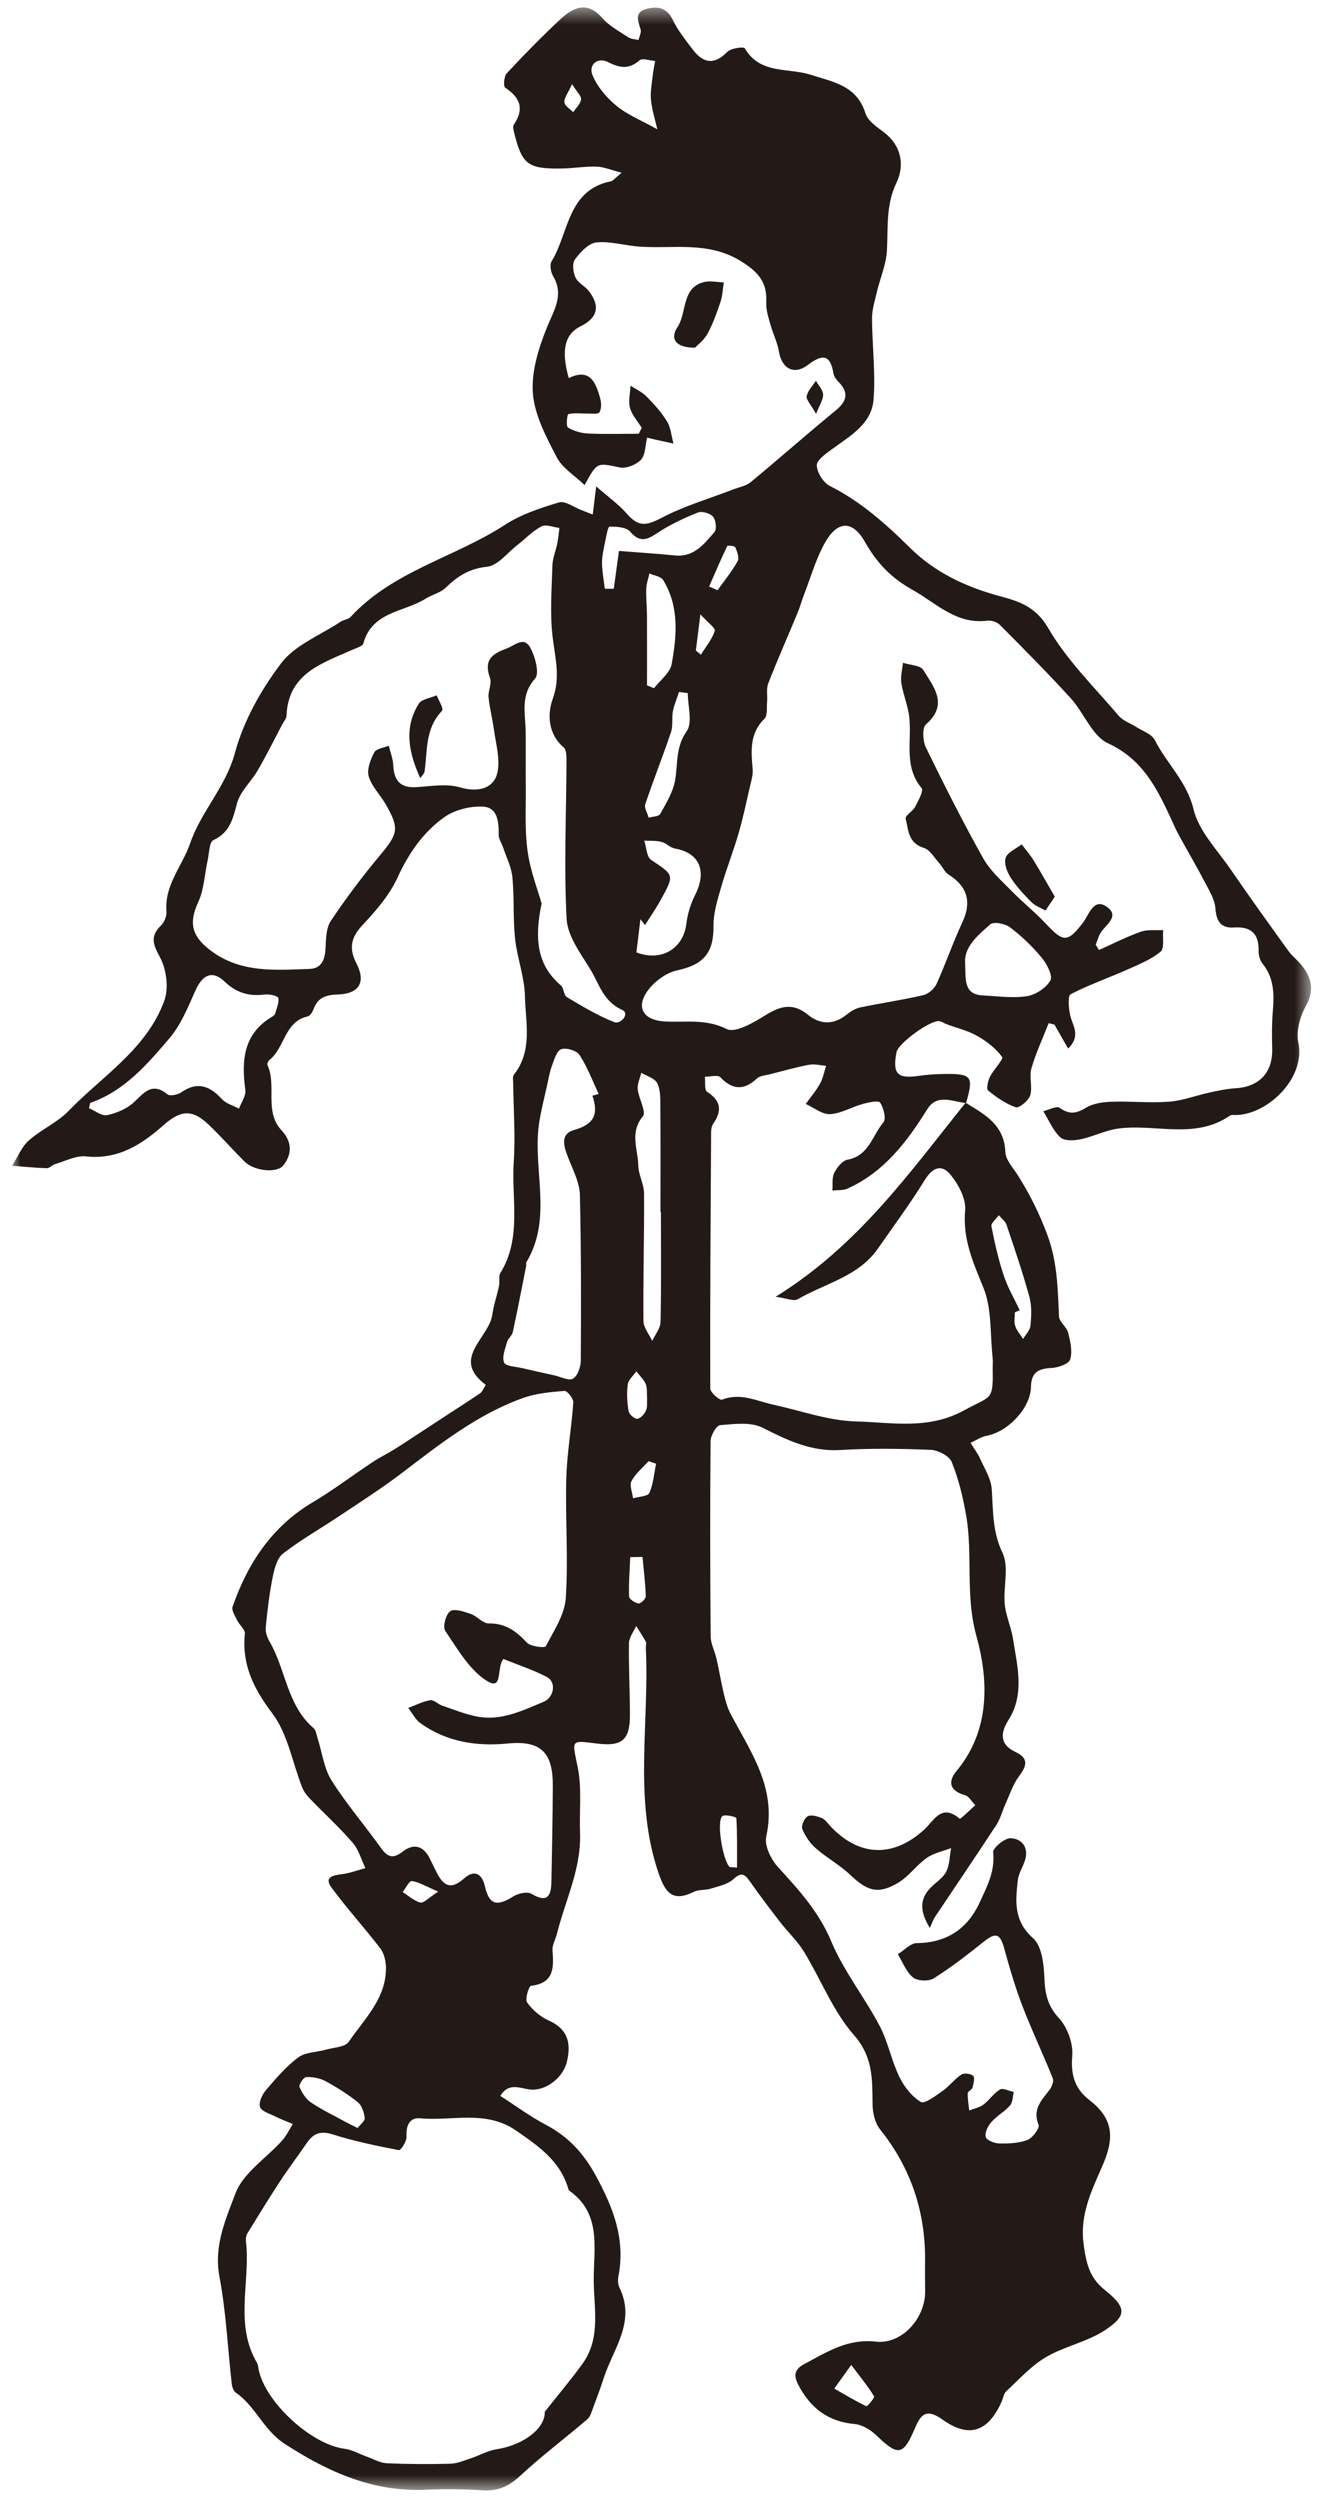 <?xml version="1.0" encoding="UTF-8"?>
<svg width="80px" height="151px" viewBox="0 0 80 151" version="1.1" xmlns="http://www.w3.org/2000/svg" xmlns:xlink="http://www.w3.org/1999/xlink">
    <!-- Generator: Sketch 60 (88103) - https://sketch.com -->
    <title>figure41</title>
    <desc>Created with Sketch.</desc>
    <defs>
        <polygon id="path-1" points="0 0.45 78.484 0.45 78.484 150.434 0 150.434"></polygon>
    </defs>
    <g id="页面-1" stroke="none" stroke-width="1" fill="none" fill-rule="evenodd">
        <g id="29-44" transform="translate(-1113, -261)">
            <g id="figure41" transform="translate(1113, 261)">
                <g id="编组" transform="translate(0.734, 0)">
                    <mask id="mask-2" fill="white">
                        <use xlink:href="#path-1"></use>
                    </mask>
                    <g id="Clip-2"></g>
                    <path d="M33.831,5.083 C33.581,5.634 33.345,5.917 33.367,6.179 C33.384,6.392 33.711,6.579 33.901,6.777 C34.07,6.522 34.338,6.281 34.376,6.008 C34.405,5.807 34.131,5.565 33.831,5.083 M41.312,39.293 C41.413,39.379 41.514,39.464 41.614,39.549 C41.91,39.073 42.285,38.623 42.456,38.105 C42.511,37.939 42.024,37.594 41.585,37.11 C41.463,38.089 41.387,38.691 41.312,39.293 M25.746,114.259 C24.988,113.935 24.583,113.683 24.15,113.621 C24,113.599 23.783,114.049 23.596,114.284 C23.95,114.508 24.281,114.821 24.666,114.92 C24.864,114.97 25.158,114.635 25.746,114.259 M42.113,35.43 C42.282,35.503 42.453,35.577 42.622,35.65 C43.035,35.071 43.491,34.516 43.837,33.898 C43.948,33.701 43.808,33.323 43.699,33.061 C43.663,32.975 43.231,32.932 43.209,32.98 C42.822,33.786 42.472,34.61 42.113,35.43 M38.908,88.411 C38.757,88.36 38.606,88.309 38.455,88.258 C38.101,88.654 37.664,89.006 37.424,89.462 C37.288,89.72 37.475,90.148 37.516,90.5 C37.858,90.4 38.404,90.392 38.5,90.181 C38.743,89.639 38.785,89.007 38.908,88.411 M38.088,94.044 C37.84,94.048 37.593,94.051 37.346,94.056 C37.314,94.849 37.248,95.643 37.277,96.433 C37.282,96.591 37.629,96.822 37.845,96.855 C37.974,96.876 38.29,96.575 38.285,96.427 C38.261,95.631 38.161,94.837 38.088,94.044 M43.354,112.776 L43.799,112.808 C43.799,111.81 43.816,110.811 43.759,109.817 C43.756,109.752 43.057,109.571 42.911,109.702 C42.544,110.031 42.942,112.378 43.354,112.776 M38.365,84.44 C38.34,84.132 38.383,83.834 38.281,83.599 C38.157,83.316 37.91,83.086 37.716,82.833 C37.534,83.094 37.236,83.34 37.198,83.622 C37.126,84.15 37.158,84.705 37.246,85.233 C37.277,85.424 37.595,85.708 37.768,85.698 C37.959,85.687 38.205,85.419 38.296,85.206 C38.398,84.972 38.35,84.674 38.365,84.44 M50.702,142.85 C50.224,143.514 49.95,143.896 49.675,144.278 C50.316,144.643 50.948,145.027 51.612,145.342 C51.669,145.369 52.13,144.829 52.081,144.749 C51.726,144.166 51.289,143.632 50.702,142.85 M20.872,128.539 C21.034,128.325 21.323,128.114 21.303,127.937 C21.265,127.604 21.136,127.184 20.894,126.989 C20.285,126.499 19.612,126.075 18.923,125.704 C18.584,125.521 18.149,125.446 17.763,125.463 C17.611,125.469 17.309,125.926 17.362,126.058 C17.509,126.412 17.751,126.79 18.062,126.999 C18.729,127.448 19.463,127.797 20.171,128.184 C20.371,128.293 20.578,128.39 20.872,128.539 M60.879,79.14 C60.781,79.183 60.684,79.226 60.587,79.269 C60.587,79.541 60.523,79.834 60.604,80.079 C60.697,80.367 60.917,80.615 61.081,80.88 C61.239,80.611 61.505,80.353 61.531,80.072 C61.584,79.497 61.615,78.881 61.465,78.335 C61.062,76.869 60.57,75.426 60.084,73.984 C60.01,73.764 59.778,73.597 59.618,73.406 C59.46,73.628 59.135,73.884 59.171,74.07 C59.365,75.077 59.596,76.083 59.918,77.056 C60.157,77.777 60.553,78.447 60.879,79.14 M40.824,41.865 C40.647,41.844 40.47,41.822 40.293,41.8 C40.167,42.188 40,42.569 39.924,42.967 C39.846,43.38 39.941,43.839 39.81,44.226 C39.318,45.685 38.745,47.115 38.256,48.574 C38.181,48.798 38.385,49.116 38.46,49.391 C38.7,49.321 39.072,49.323 39.157,49.167 C39.516,48.518 39.931,47.847 40.057,47.136 C40.235,46.134 40.07,45.139 40.758,44.169 C41.127,43.65 40.824,42.649 40.824,41.865 M38.983,7.809 C38.856,7.252 38.664,6.656 38.6,6.047 C38.55,5.57 38.649,5.076 38.701,4.592 C38.733,4.287 38.8,3.986 38.851,3.683 C38.528,3.661 38.077,3.493 37.904,3.645 C37.262,4.204 36.721,4.11 36.011,3.753 C35.36,3.426 34.817,3.916 35.065,4.53 C35.349,5.238 35.917,5.898 36.515,6.392 C37.174,6.935 38.008,7.265 38.983,7.809 M38.36,41.398 C38.501,41.456 38.642,41.513 38.783,41.571 C39.153,41.088 39.754,40.646 39.85,40.112 C40.162,38.395 40.315,36.632 39.335,35.038 C39.199,34.817 38.789,34.766 38.506,34.637 C38.439,34.948 38.325,35.257 38.314,35.571 C38.296,36.113 38.355,36.656 38.358,37.199 C38.366,38.599 38.36,39.998 38.36,41.398 M36.665,33.277 C37.793,33.367 38.929,33.442 40.062,33.552 C41.203,33.663 41.811,32.854 42.435,32.141 C42.584,31.969 42.524,31.413 42.352,31.211 C42.176,31.004 41.685,30.86 41.438,30.958 C40.601,31.292 39.765,31.677 39.016,32.175 C38.382,32.596 37.944,32.813 37.339,32.112 C37.104,31.839 36.519,31.804 36.095,31.81 C35.997,31.812 35.89,32.426 35.821,32.765 C35.738,33.18 35.638,33.602 35.642,34.019 C35.647,34.534 35.75,35.047 35.812,35.562 L36.353,35.562 C36.454,34.817 36.556,34.074 36.665,33.277 M37.72,57.527 C39.215,58.106 40.555,57.315 40.739,55.79 C40.81,55.2 40.999,54.594 41.266,54.062 C41.998,52.611 41.533,51.513 40.042,51.252 C39.759,51.202 39.52,50.924 39.235,50.852 C38.903,50.769 38.542,50.796 38.195,50.776 C38.327,51.175 38.335,51.758 38.609,51.941 C39.994,52.864 40.027,52.833 39.216,54.31 C38.921,54.849 38.569,55.357 38.243,55.878 C38.149,55.761 38.055,55.644 37.962,55.526 C37.881,56.192 37.801,56.858 37.72,57.527 M39.201,73.2 L39.174,73.2 C39.174,71.061 39.184,68.923 39.167,66.784 C39.163,66.323 39.173,65.806 38.974,65.421 C38.821,65.127 38.347,65 38.017,64.799 C37.937,65.13 37.766,65.47 37.798,65.791 C37.856,66.357 38.334,67.159 38.114,67.424 C37.292,68.412 37.815,69.417 37.834,70.401 C37.845,70.966 38.179,71.527 38.182,72.092 C38.197,74.658 38.121,77.225 38.145,79.791 C38.148,80.194 38.491,80.595 38.677,80.996 C38.851,80.615 39.17,80.236 39.178,79.849 C39.227,77.634 39.201,75.417 39.201,73.2 M57.586,58.238 C57.616,59.213 57.508,60.076 58.66,60.129 C59.546,60.17 60.451,60.306 61.312,60.172 C61.841,60.09 62.476,59.676 62.734,59.223 C62.891,58.946 62.525,58.228 62.216,57.855 C61.652,57.174 60.998,56.547 60.294,56.013 C60,55.789 59.304,55.655 59.1,55.835 C58.331,56.511 57.479,57.214 57.586,58.238 M4.711,66.622 C4.69,66.729 4.668,66.836 4.648,66.943 C5.012,67.094 5.415,67.427 5.733,67.359 C6.305,67.237 6.925,66.981 7.348,66.589 C7.976,66.005 8.445,65.338 9.386,66.102 C9.539,66.225 10.007,66.126 10.224,65.976 C11.199,65.303 11.941,65.591 12.674,66.389 C12.928,66.665 13.358,66.779 13.707,66.966 C13.843,66.591 14.137,66.194 14.09,65.844 C13.847,64.048 13.967,62.428 15.735,61.396 C15.799,61.359 15.871,61.293 15.89,61.227 C15.977,60.91 16.141,60.57 16.08,60.28 C16.054,60.154 15.542,60.038 15.269,60.072 C14.323,60.192 13.559,59.984 12.836,59.29 C12.105,58.59 11.506,58.872 11.084,59.81 C10.63,60.817 10.204,61.896 9.503,62.717 C8.159,64.292 6.786,65.899 4.711,66.622 M35.061,66.183 C35.187,66.149 35.314,66.115 35.441,66.08 C35.066,65.287 34.757,64.451 34.283,63.723 C34.109,63.457 33.481,63.268 33.177,63.375 C32.904,63.471 32.752,64.008 32.616,64.377 C32.472,64.769 32.404,65.191 32.313,65.603 C32.156,66.304 31.979,67.001 31.861,67.709 C31.389,70.531 32.709,73.52 31.074,76.237 C31.039,76.295 31.074,76.392 31.059,76.467 C30.794,77.803 30.537,79.14 30.248,80.471 C30.202,80.684 29.959,80.852 29.901,81.065 C29.789,81.476 29.584,81.976 29.727,82.304 C29.826,82.533 30.437,82.548 30.823,82.64 C31.467,82.793 32.114,82.933 32.761,83.076 C33.145,83.162 33.639,83.424 33.888,83.275 C34.167,83.109 34.357,82.57 34.359,82.191 C34.379,78.846 34.383,75.499 34.304,72.156 C34.289,71.477 33.942,70.792 33.682,70.136 C33.4,69.425 32.994,68.534 33.95,68.258 C35.156,67.91 35.447,67.324 35.061,66.183 M31.992,54.575 C31.53,56.776 31.75,58.319 33.153,59.52 C33.341,59.68 33.325,60.115 33.517,60.23 C34.447,60.784 35.386,61.35 36.387,61.743 C36.767,61.891 37.356,61.22 36.847,60.994 C35.7,60.482 35.463,59.403 34.924,58.532 C34.334,57.578 33.556,56.531 33.501,55.491 C33.335,52.346 33.484,49.184 33.495,46.028 C33.496,45.727 33.503,45.298 33.324,45.145 C32.363,44.324 32.339,43.111 32.658,42.236 C33.148,40.894 32.805,39.738 32.656,38.468 C32.489,37.048 32.602,35.591 32.645,34.151 C32.658,33.703 32.85,33.263 32.94,32.816 C33.001,32.511 33.027,32.199 33.068,31.89 C32.702,31.847 32.258,31.653 31.986,31.793 C31.45,32.071 31.016,32.541 30.53,32.918 C29.926,33.387 29.346,34.166 28.697,34.233 C27.621,34.344 26.91,34.806 26.194,35.502 C25.878,35.809 25.375,35.915 24.987,36.16 C23.682,36.982 21.753,36.925 21.221,38.864 C21.173,39.042 20.79,39.143 20.551,39.251 C18.72,40.072 16.677,40.673 16.577,43.239 C16.571,43.414 16.412,43.583 16.321,43.755 C15.835,44.674 15.375,45.608 14.855,46.507 C14.454,47.201 13.779,47.798 13.584,48.534 C13.334,49.478 13.153,50.283 12.159,50.747 C11.908,50.865 11.907,51.545 11.812,51.972 C11.627,52.811 11.598,53.717 11.249,54.477 C10.67,55.737 10.835,56.527 11.957,57.387 C13.789,58.793 15.892,58.595 17.973,58.526 C18.685,58.502 18.9,57.975 18.934,57.3 C18.962,56.732 18.964,56.064 19.255,55.627 C20.172,54.252 21.171,52.926 22.231,51.658 C23.316,50.36 23.414,50.04 22.569,48.577 C22.239,48.005 21.723,47.504 21.545,46.896 C21.421,46.473 21.652,45.881 21.88,45.446 C21.998,45.22 22.453,45.172 22.756,45.044 C22.851,45.433 23.008,45.82 23.027,46.213 C23.07,47.105 23.415,47.598 24.381,47.547 C25.273,47.5 26.228,47.314 27.047,47.557 C28.123,47.875 29.158,47.666 29.343,46.558 C29.476,45.765 29.223,44.902 29.111,44.074 C29.022,43.417 28.849,42.771 28.786,42.112 C28.75,41.734 28.993,41.293 28.876,40.965 C28.515,39.949 28.886,39.532 29.839,39.189 C30.383,38.993 30.905,38.41 31.302,39.114 C31.605,39.652 31.874,40.683 31.6,40.987 C30.689,41.998 31.014,43.078 31.028,44.169 C31.043,45.259 31.023,46.349 31.035,47.439 C31.05,48.761 30.962,50.101 31.143,51.4 C31.312,52.618 31.774,53.794 31.992,54.575 M29.68,100.207 C29.242,100.765 29.694,102.191 28.64,101.503 C27.602,100.826 26.901,99.587 26.17,98.514 C26.005,98.272 26.204,97.507 26.469,97.324 C26.728,97.144 27.305,97.348 27.707,97.486 C28.095,97.62 28.44,98.066 28.8,98.061 C29.804,98.048 30.453,98.521 31.095,99.214 C31.322,99.458 32.184,99.553 32.241,99.444 C32.73,98.509 33.385,97.531 33.452,96.529 C33.611,94.127 33.417,91.704 33.483,89.292 C33.524,87.764 33.803,86.243 33.906,84.714 C33.922,84.482 33.541,84.003 33.373,84.016 C32.53,84.082 31.657,84.162 30.867,84.444 C28.106,85.431 25.833,87.236 23.528,88.99 C22.339,89.894 21.077,90.702 19.834,91.532 C18.682,92.304 17.468,92.99 16.373,93.834 C16.01,94.115 15.846,94.752 15.744,95.257 C15.542,96.263 15.421,97.288 15.322,98.311 C15.295,98.588 15.414,98.917 15.56,99.168 C16.539,100.855 16.608,103.006 18.209,104.381 C18.365,104.514 18.394,104.803 18.465,105.026 C18.735,105.871 18.841,106.818 19.299,107.543 C20.194,108.966 21.305,110.251 22.284,111.623 C22.687,112.187 23.012,112.295 23.598,111.842 C24.305,111.295 24.901,111.525 25.272,112.336 C25.369,112.548 25.481,112.754 25.582,112.964 C25.976,113.781 26.396,114.281 27.32,113.454 C27.848,112.981 28.362,113.067 28.564,113.932 C28.828,115.07 29.284,115.175 30.285,114.547 C30.58,114.362 31.129,114.243 31.384,114.395 C32.34,114.966 32.568,114.523 32.584,113.665 C32.62,111.721 32.663,109.775 32.668,107.829 C32.673,105.855 31.938,105.119 29.953,105.313 C28.033,105.5 26.264,105.215 24.679,104.096 C24.367,103.876 24.179,103.478 23.934,103.163 C24.375,102.999 24.806,102.775 25.261,102.699 C25.477,102.663 25.73,102.938 25.982,103.025 C26.688,103.265 27.388,103.553 28.115,103.689 C29.554,103.959 30.834,103.326 32.11,102.796 C32.754,102.529 32.891,101.598 32.312,101.297 C31.476,100.86 30.567,100.566 29.68,100.207 M32.181,145.68 C33.099,144.519 33.826,143.668 34.475,142.76 C35.594,141.195 35.136,139.37 35.14,137.656 C35.145,135.779 35.609,133.7 33.673,132.331 C33.618,132.292 33.6,132.195 33.577,132.121 C33.066,130.485 31.764,129.602 30.444,128.69 C28.626,127.434 26.599,128.129 24.67,127.953 C24.004,127.892 23.79,128.396 23.83,129.07 C23.846,129.342 23.478,129.897 23.37,129.876 C22.028,129.616 20.679,129.341 19.377,128.927 C18.639,128.692 18.201,128.858 17.8,129.448 C17.284,130.209 16.723,130.94 16.22,131.708 C15.531,132.759 14.874,133.829 14.216,134.9 C14.14,135.024 14.107,135.205 14.124,135.352 C14.417,137.807 13.405,140.383 14.802,142.736 C14.859,142.832 14.864,142.961 14.885,143.075 C15.241,145.06 18.062,147.656 20.075,147.911 C20.546,147.971 20.99,148.233 21.448,148.397 C21.84,148.537 22.23,148.769 22.629,148.787 C23.907,148.845 25.189,148.85 26.469,148.817 C26.876,148.807 27.284,148.634 27.682,148.503 C28.216,148.326 28.725,148.031 29.271,147.942 C31.058,147.655 32.227,146.583 32.181,145.68 M57.611,66.609 C58.761,67.313 59.953,67.938 60.013,69.588 C60.03,70.062 60.476,70.531 60.76,70.981 C61.475,72.112 62.054,73.266 62.536,74.551 C63.162,76.224 63.177,77.832 63.253,79.51 C63.267,79.844 63.713,80.142 63.804,80.496 C63.938,81.021 64.076,81.624 63.931,82.11 C63.851,82.381 63.208,82.611 62.807,82.63 C62.016,82.667 61.578,82.88 61.56,83.773 C61.533,85.065 60.167,86.485 58.878,86.727 C58.541,86.791 58.231,87.006 57.909,87.152 C58.103,87.469 58.334,87.769 58.485,88.106 C58.758,88.709 59.15,89.322 59.191,89.952 C59.277,91.263 59.227,92.512 59.84,93.798 C60.247,94.654 59.879,95.856 59.975,96.892 C60.041,97.6 60.365,98.279 60.474,98.987 C60.729,100.639 61.201,102.312 60.197,103.901 C59.712,104.669 59.66,105.372 60.625,105.826 C61.448,106.214 61.303,106.67 60.835,107.296 C60.471,107.784 60.276,108.4 60.019,108.965 C59.828,109.385 59.718,109.853 59.469,110.233 C58.248,112.101 56.991,113.944 55.753,115.801 C55.648,115.959 55.589,116.15 55.449,116.455 C54.81,115.404 54.86,114.704 55.465,114.056 C55.782,113.715 56.232,113.456 56.435,113.063 C56.65,112.645 56.644,112.113 56.734,111.63 C56.238,111.822 55.684,111.929 55.262,112.225 C54.644,112.66 54.184,113.336 53.544,113.72 C52.337,114.441 51.683,114.236 50.655,113.261 C50.016,112.655 49.22,112.219 48.554,111.637 C48.206,111.333 47.917,110.906 47.743,110.477 C47.665,110.284 47.864,109.825 48.064,109.712 C48.268,109.597 48.647,109.706 48.913,109.812 C49.112,109.891 49.261,110.113 49.418,110.284 C51.148,112.142 53.197,112.236 55.087,110.536 C55.7,109.984 56.136,108.909 57.254,109.856 C57.303,109.898 57.869,109.327 58.195,109.041 C57.989,108.831 57.817,108.499 57.572,108.432 C56.638,108.176 56.525,107.616 57.065,106.968 C59.123,104.5 58.99,101.445 58.268,98.841 C57.573,96.332 58.063,93.916 57.638,91.505 C57.447,90.421 57.185,89.33 56.775,88.315 C56.626,87.947 55.96,87.596 55.516,87.578 C53.695,87.501 51.865,87.475 50.047,87.586 C48.284,87.693 46.847,86.999 45.339,86.237 C44.63,85.879 43.633,86.014 42.78,86.083 C42.555,86.101 42.205,86.705 42.202,87.043 C42.166,90.976 42.174,94.91 42.206,98.843 C42.21,99.287 42.453,99.724 42.554,100.172 C42.719,100.897 42.84,101.633 43.013,102.356 C43.109,102.756 43.221,103.166 43.412,103.526 C44.637,105.843 46.218,108.022 45.564,110.931 C45.442,111.475 45.849,112.309 46.271,112.772 C47.524,114.148 48.739,115.467 49.491,117.261 C50.24,119.05 51.491,120.621 52.406,122.35 C52.919,123.321 53.126,124.452 53.606,125.446 C53.893,126.038 54.36,126.635 54.906,126.965 C55.132,127.103 55.802,126.593 56.217,126.301 C56.626,126.015 56.938,125.587 57.353,125.312 C57.517,125.203 57.922,125.253 58.071,125.391 C58.182,125.493 58.09,125.861 58.027,126.094 C57.989,126.227 57.743,126.324 57.739,126.441 C57.729,126.785 57.794,127.132 57.83,127.477 C58.12,127.363 58.449,127.304 58.689,127.125 C59.049,126.855 59.308,126.433 59.689,126.213 C59.875,126.105 60.239,126.305 60.523,126.365 C60.454,126.64 60.464,126.985 60.298,127.174 C59.968,127.55 59.499,127.802 59.169,128.178 C58.962,128.414 58.758,128.82 58.826,129.079 C58.877,129.276 59.354,129.467 59.646,129.472 C60.217,129.483 60.828,129.459 61.348,129.259 C61.66,129.138 62.099,128.546 62.021,128.354 C61.644,127.426 62.171,126.886 62.658,126.269 C62.809,126.077 62.955,125.727 62.879,125.539 C62.298,124.083 61.618,122.666 61.056,121.203 C60.617,120.062 60.271,118.88 59.946,117.699 C59.697,116.792 59.437,116.702 58.715,117.279 C57.736,118.062 56.741,118.835 55.683,119.501 C55.38,119.692 54.705,119.664 54.434,119.444 C54.021,119.11 53.811,118.522 53.515,118.042 C53.898,117.806 54.279,117.374 54.665,117.369 C56.479,117.349 57.736,116.512 58.486,114.865 C58.924,113.904 59.394,113.02 59.274,111.889 C59.246,111.627 59.967,111.023 60.329,111.035 C61.005,111.057 61.436,111.577 61.203,112.356 C61.082,112.763 60.813,113.144 60.768,113.555 C60.626,114.825 60.498,116.019 61.686,117.071 C62.226,117.549 62.342,118.675 62.374,119.519 C62.411,120.463 62.577,121.172 63.259,121.913 C63.767,122.467 64.119,123.44 64.055,124.185 C63.955,125.333 64.212,126.168 65.084,126.843 C66.443,127.895 66.655,128.996 65.934,130.689 C65.31,132.154 64.506,133.663 64.734,135.49 C64.881,136.658 65.08,137.57 66.012,138.314 C67.337,139.373 67.39,139.867 65.996,140.774 C64.922,141.471 63.57,141.727 62.46,142.382 C61.566,142.909 60.839,143.725 60.066,144.443 C59.909,144.588 59.879,144.865 59.783,145.078 C58.965,146.893 57.826,147.293 56.221,146.155 C55.347,145.537 54.961,145.7 54.579,146.604 C53.84,148.356 53.548,148.382 52.192,147.079 C51.854,146.754 51.353,146.46 50.903,146.419 C49.282,146.27 48.219,145.443 47.489,144.027 C47.176,143.419 47.331,143.08 47.863,142.797 C49.218,142.077 50.47,141.249 52.187,141.442 C53.774,141.621 55.177,140.014 55.165,138.415 C55.162,137.831 55.152,137.246 55.161,136.661 C55.205,133.659 54.333,130.982 52.444,128.625 C52.138,128.243 51.995,127.632 51.989,127.125 C51.971,125.619 52.037,124.261 50.859,122.919 C49.593,121.476 48.868,119.562 47.845,117.892 C47.447,117.24 46.868,116.701 46.396,116.092 C45.771,115.282 45.154,114.465 44.566,113.628 C44.252,113.181 44.047,113.075 43.576,113.51 C43.233,113.827 42.68,113.932 42.205,114.082 C41.883,114.184 41.497,114.125 41.203,114.268 C39.99,114.863 39.502,114.451 39.059,113.15 C37.53,108.663 38.515,104.066 38.287,99.527 C38.281,99.411 38.343,99.269 38.296,99.181 C38.116,98.849 37.905,98.534 37.706,98.213 C37.553,98.56 37.274,98.905 37.269,99.255 C37.246,100.695 37.327,102.136 37.329,103.576 C37.332,105.108 36.854,105.504 35.329,105.315 C33.701,105.113 33.839,105.085 34.175,106.755 C34.432,108.028 34.265,109.387 34.314,110.705 C34.395,112.87 33.423,114.786 32.915,116.812 C32.831,117.147 32.627,117.486 32.651,117.81 C32.727,118.854 32.756,119.786 31.353,119.949 C31.223,119.964 30.976,120.76 31.116,120.954 C31.437,121.403 31.912,121.819 32.415,122.043 C33.453,122.505 33.838,123.264 33.512,124.566 C33.27,125.534 32.193,126.335 31.268,126.211 C30.652,126.129 29.992,125.782 29.496,126.599 C30.437,127.203 31.302,127.846 32.244,128.342 C33.595,129.052 34.517,130.044 35.266,131.415 C36.323,133.352 37.064,135.257 36.634,137.49 C36.591,137.71 36.599,137.985 36.695,138.181 C37.706,140.243 36.315,141.876 35.741,143.653 C35.546,144.256 35.326,144.852 35.102,145.445 C35.01,145.688 34.932,145.981 34.75,146.135 C33.407,147.281 31.991,148.346 30.699,149.546 C30.014,150.181 29.345,150.489 28.417,150.426 C27.295,150.35 26.163,150.336 25.04,150.388 C21.839,150.537 19.162,149.355 16.498,147.635 C15.167,146.777 14.716,145.349 13.519,144.526 C13.382,144.432 13.293,144.196 13.272,144.016 C13.026,141.846 12.927,139.649 12.524,137.51 C12.174,135.655 12.911,134.03 13.493,132.489 C13.963,131.246 15.356,130.362 16.314,129.295 C16.575,129.005 16.745,128.634 16.958,128.299 C16.595,128.144 16.225,128.004 15.872,127.828 C15.548,127.668 15.064,127.529 14.977,127.27 C14.887,126.998 15.101,126.525 15.325,126.263 C15.929,125.555 16.546,124.825 17.285,124.276 C17.72,123.952 18.401,123.964 18.966,123.805 C19.44,123.671 20.117,123.654 20.338,123.332 C21.28,121.951 22.598,120.722 22.587,118.866 C22.585,118.47 22.479,117.998 22.248,117.694 C21.295,116.447 20.231,115.283 19.3,114.021 C18.836,113.393 19.36,113.277 19.904,113.21 C20.392,113.151 20.865,112.969 21.345,112.841 C21.095,112.323 20.938,111.724 20.575,111.305 C19.762,110.367 18.839,109.525 17.976,108.629 C17.791,108.437 17.618,108.205 17.522,107.959 C16.933,106.458 16.653,104.729 15.721,103.495 C14.583,101.989 13.874,100.555 14.06,98.673 C14.084,98.429 13.737,98.162 13.602,97.885 C13.473,97.618 13.243,97.272 13.319,97.052 C14.235,94.419 15.697,92.208 18.161,90.743 C19.409,90.001 20.573,89.115 21.785,88.312 C22.236,88.013 22.729,87.779 23.185,87.488 C24.156,86.867 25.115,86.228 26.081,85.598 C26.815,85.119 27.556,84.648 28.282,84.155 C28.4,84.076 28.454,83.903 28.618,83.65 C26.476,82.056 28.817,80.845 29.016,79.394 C29.095,78.818 29.296,78.259 29.417,77.686 C29.473,77.424 29.377,77.092 29.504,76.887 C30.81,74.764 30.156,72.406 30.308,70.154 C30.413,68.604 30.292,67.039 30.275,65.481 C30.274,65.287 30.221,65.033 30.32,64.909 C31.466,63.458 31.019,61.762 30.984,60.169 C30.958,59.006 30.511,57.858 30.387,56.689 C30.258,55.467 30.345,54.222 30.227,52.997 C30.168,52.382 29.866,51.79 29.665,51.189 C29.581,50.934 29.397,50.685 29.399,50.433 C29.406,49.645 29.346,48.763 28.426,48.722 C27.651,48.687 26.722,48.924 26.096,49.372 C24.828,50.279 23.955,51.55 23.282,53.015 C22.797,54.074 21.98,55.016 21.17,55.878 C20.47,56.623 20.339,57.29 20.797,58.177 C21.389,59.324 20.985,60.032 19.659,60.072 C18.948,60.094 18.464,60.262 18.21,60.959 C18.148,61.129 18,61.362 17.853,61.395 C16.449,61.715 16.478,63.283 15.556,64.016 C15.477,64.08 15.392,64.256 15.424,64.326 C16.005,65.58 15.21,67.129 16.278,68.275 C16.9,68.942 16.939,69.689 16.389,70.391 C15.996,70.889 14.612,70.732 14.044,70.164 C13.301,69.422 12.609,68.628 11.846,67.908 C10.866,66.982 10.167,67.061 9.149,67.962 C7.823,69.136 6.395,70.06 4.462,69.85 C3.866,69.786 3.222,70.133 2.606,70.312 C2.423,70.365 2.258,70.569 2.091,70.564 C1.393,70.543 0.697,70.468 0,70.414 C0.328,69.899 0.565,69.284 1.002,68.893 C1.745,68.229 2.723,67.812 3.409,67.104 C5.462,64.982 8.142,63.361 9.199,60.428 C9.473,59.667 9.318,58.531 8.924,57.806 C8.495,57.017 8.337,56.542 9.002,55.894 C9.201,55.7 9.348,55.327 9.325,55.052 C9.192,53.452 10.283,52.313 10.752,50.949 C11.42,49.002 12.903,47.542 13.458,45.487 C13.979,43.554 15.037,41.663 16.257,40.059 C17.097,38.956 18.614,38.369 19.835,37.562 C20.028,37.434 20.312,37.413 20.458,37.255 C23.02,34.485 26.74,33.673 29.777,31.702 C30.753,31.068 31.917,30.682 33.043,30.347 C33.417,30.236 33.943,30.641 34.399,30.812 C34.605,30.89 34.809,30.973 35.081,31.079 C35.141,30.588 35.191,30.183 35.289,29.379 C36.043,30.04 36.65,30.47 37.127,31.014 C37.854,31.843 38.297,31.771 39.28,31.259 C40.643,30.548 42.149,30.112 43.593,29.554 C43.942,29.42 44.348,29.353 44.623,29.126 C46.349,27.698 48.027,26.213 49.76,24.794 C50.461,24.22 50.561,23.704 49.919,23.051 C49.788,22.918 49.655,22.737 49.626,22.56 C49.426,21.341 48.915,21.415 48.06,22.056 C47.231,22.677 46.496,22.252 46.332,21.238 C46.242,20.685 45.972,20.164 45.821,19.617 C45.7,19.18 45.543,18.72 45.566,18.279 C45.633,17.028 45.059,16.404 44.001,15.756 C42.046,14.56 39.952,15.039 37.902,14.898 C37.031,14.837 36.15,14.556 35.301,14.644 C34.829,14.693 34.33,15.233 34.004,15.673 C33.829,15.91 33.892,16.451 34.039,16.764 C34.192,17.091 34.614,17.279 34.848,17.583 C35.552,18.498 35.372,19.204 34.346,19.71 C33.392,20.179 33.153,21.156 33.633,22.837 C34.917,22.21 35.271,23.107 35.535,24.077 C35.606,24.339 35.612,24.692 35.486,24.907 C35.412,25.031 35.015,24.975 34.763,24.98 C34.375,24.987 33.975,24.927 33.608,25.014 C33.53,25.033 33.461,25.75 33.582,25.823 C33.934,26.036 34.38,26.166 34.796,26.185 C35.815,26.233 36.839,26.201 37.86,26.201 C37.921,26.082 37.981,25.963 38.041,25.844 C37.795,25.444 37.45,25.07 37.331,24.634 C37.219,24.223 37.345,23.746 37.366,23.298 C37.689,23.509 38.059,23.673 38.323,23.942 C38.78,24.408 39.234,24.902 39.57,25.456 C39.803,25.838 39.835,26.343 39.958,26.794 C39.575,26.71 39.193,26.627 38.811,26.542 C38.667,26.51 38.525,26.471 38.368,26.432 C38.247,26.923 38.266,27.482 37.997,27.768 C37.711,28.071 37.109,28.317 36.718,28.236 C35.338,27.949 35.35,27.892 34.59,29.301 C33.982,28.716 33.241,28.271 32.903,27.616 C32.27,26.392 31.561,25.07 31.463,23.745 C31.365,22.429 31.82,20.996 32.331,19.735 C32.751,18.698 33.355,17.822 32.69,16.686 C32.547,16.442 32.466,15.994 32.594,15.786 C33.644,14.073 33.542,11.483 36.178,10.951 C36.307,10.925 36.41,10.773 36.827,10.434 C36.162,10.263 35.741,10.077 35.316,10.065 C34.621,10.044 33.923,10.167 33.226,10.178 C31.148,10.211 30.81,9.947 30.324,7.985 C30.288,7.839 30.241,7.634 30.31,7.533 C30.957,6.586 30.706,5.901 29.793,5.299 C29.674,5.221 29.715,4.612 29.88,4.435 C30.913,3.325 31.975,2.238 33.082,1.203 C33.878,0.457 34.724,0.013 35.675,1.105 C36.092,1.582 36.696,1.901 37.237,2.257 C37.403,2.367 37.644,2.366 37.85,2.415 C37.897,2.2 38.03,1.959 37.974,1.775 C37.806,1.224 37.571,0.699 38.413,0.516 C39.096,0.367 39.588,0.507 39.928,1.221 C40.222,1.841 40.674,2.39 41.088,2.947 C41.714,3.789 42.379,3.981 43.21,3.135 C43.431,2.91 44.203,2.807 44.267,2.915 C45.195,4.511 46.893,4.076 48.251,4.516 C49.582,4.948 51.042,5.159 51.559,6.846 C51.7,7.304 52.255,7.669 52.682,7.996 C53.757,8.822 53.928,10.006 53.433,11.037 C52.78,12.398 52.934,13.746 52.857,15.133 C52.811,15.986 52.441,16.82 52.241,17.667 C52.119,18.185 51.955,18.714 51.957,19.237 C51.964,20.872 52.177,22.517 52.049,24.137 C51.931,25.623 50.62,26.337 49.528,27.138 C49.161,27.407 48.607,27.797 48.619,28.115 C48.635,28.547 49.014,29.154 49.405,29.351 C51.27,30.295 52.781,31.631 54.257,33.094 C55.749,34.572 57.633,35.462 59.692,36.014 C60.817,36.316 61.849,36.636 62.601,37.936 C63.724,39.878 65.393,41.508 66.866,43.239 C67.127,43.545 67.576,43.687 67.931,43.916 C68.316,44.165 68.862,44.343 69.043,44.702 C69.759,46.124 70.977,47.197 71.384,48.888 C71.698,50.195 72.805,51.322 73.61,52.494 C74.761,54.171 75.951,55.821 77.139,57.472 C77.341,57.752 77.634,57.966 77.855,58.233 C78.503,59.014 78.725,59.782 78.16,60.789 C77.809,61.415 77.573,62.299 77.716,62.975 C78.161,65.086 75.938,67.251 74.035,67.35 C73.88,67.358 73.687,67.316 73.576,67.392 C71.449,68.856 69.05,67.858 66.8,68.174 C66.034,68.282 65.308,68.662 64.543,68.82 C64.151,68.901 63.568,68.923 63.329,68.697 C62.887,68.278 62.634,67.658 62.304,67.121 C62.641,67.042 63.106,66.782 63.292,66.915 C63.868,67.327 64.286,67.275 64.87,66.917 C65.302,66.652 65.89,66.568 66.414,66.549 C67.577,66.508 68.749,66.634 69.907,66.546 C70.727,66.484 71.527,66.171 72.341,65.994 C72.866,65.88 73.398,65.766 73.931,65.733 C75.378,65.645 76.182,64.765 76.136,63.311 C76.112,62.573 76.112,61.83 76.173,61.095 C76.258,60.063 76.258,59.079 75.557,58.213 C75.399,58.018 75.31,57.704 75.316,57.448 C75.337,56.401 74.867,55.955 73.824,56.023 C73.058,56.073 72.764,55.678 72.706,54.883 C72.665,54.324 72.32,53.772 72.047,53.25 C71.548,52.293 70.997,51.362 70.48,50.413 C70.296,50.076 70.147,49.72 69.984,49.371 C69.134,47.54 68.266,45.842 66.213,44.896 C65.252,44.453 64.761,43.052 63.96,42.173 C62.577,40.657 61.129,39.201 59.682,37.745 C59.511,37.573 59.168,37.46 58.927,37.491 C57.034,37.733 55.834,36.426 54.374,35.611 C53.093,34.895 52.245,33.995 51.526,32.731 C50.76,31.382 49.846,31.456 49.092,32.817 C48.555,33.789 48.247,34.888 47.843,35.933 C47.703,36.295 47.603,36.672 47.454,37.03 C46.867,38.446 46.243,39.847 45.688,41.275 C45.556,41.614 45.649,42.037 45.615,42.42 C45.585,42.76 45.649,43.228 45.456,43.416 C44.545,44.304 44.652,45.369 44.744,46.471 C44.772,46.806 44.662,47.158 44.584,47.496 C44.363,48.454 44.16,49.419 43.886,50.361 C43.567,51.452 43.147,52.513 42.835,53.605 C42.618,54.361 42.369,55.149 42.378,55.92 C42.398,57.564 41.777,58.269 40.171,58.617 C39.502,58.761 38.773,59.309 38.373,59.884 C37.669,60.896 38.186,61.632 39.431,61.7 C40.677,61.768 41.908,61.522 43.176,62.157 C43.705,62.424 44.83,61.746 45.56,61.296 C46.463,60.742 47.199,60.573 48.089,61.298 C48.82,61.894 49.647,61.92 50.435,61.277 C50.668,61.087 50.956,60.912 51.243,60.852 C52.509,60.589 53.791,60.404 55.049,60.111 C55.36,60.04 55.721,59.725 55.856,59.43 C56.412,58.209 56.841,56.931 57.411,55.719 C57.983,54.502 57.739,53.552 56.578,52.823 C56.339,52.673 56.214,52.352 56.013,52.13 C55.715,51.802 55.447,51.323 55.076,51.21 C54.136,50.927 54.155,50.122 53.988,49.445 C53.944,49.271 54.415,49.009 54.557,48.738 C54.748,48.374 55.086,47.764 54.952,47.604 C53.863,46.299 54.364,44.772 54.209,43.337 C54.134,42.634 53.836,41.959 53.728,41.257 C53.667,40.864 53.787,40.442 53.826,40.035 C54.249,40.173 54.88,40.183 55.056,40.473 C55.676,41.489 56.602,42.548 55.214,43.756 C54.978,43.962 55.022,44.759 55.211,45.148 C56.31,47.406 57.446,49.65 58.671,51.841 C59.086,52.583 59.769,53.185 60.376,53.805 C61.052,54.498 61.817,55.104 62.476,55.811 C63.523,56.935 63.775,56.927 64.689,55.752 C65.068,55.266 65.344,54.154 66.197,54.814 C66.961,55.405 65.952,55.92 65.704,56.463 C65.615,56.658 65.551,56.865 65.475,57.066 C65.54,57.172 65.604,57.278 65.669,57.384 C66.506,57.01 67.326,56.588 68.186,56.282 C68.599,56.135 69.09,56.206 69.547,56.179 C69.507,56.628 69.637,57.285 69.395,57.483 C68.804,57.966 68.055,58.267 67.344,58.583 C66.219,59.083 65.047,59.488 63.958,60.055 C63.776,60.15 63.837,60.878 63.92,61.286 C64.05,61.925 64.618,62.539 63.805,63.337 C63.5,62.802 63.24,62.346 62.979,61.89 C62.863,61.861 62.747,61.831 62.63,61.802 C62.274,62.713 61.854,63.608 61.584,64.545 C61.44,65.049 61.665,65.662 61.513,66.162 C61.416,66.48 60.844,66.95 60.643,66.882 C60.036,66.677 59.475,66.28 58.968,65.868 C58.852,65.774 58.959,65.289 59.082,65.042 C59.297,64.605 59.917,63.983 59.815,63.843 C59.437,63.323 58.875,62.893 58.303,62.569 C57.733,62.246 57.068,62.093 56.448,61.861 C56.305,61.807 56.173,61.702 56.028,61.68 C55.484,61.6 53.538,63.021 53.436,63.555 C53.186,64.868 53.483,65.173 54.785,64.985 C55.283,64.913 55.79,64.879 56.293,64.872 C57.994,64.847 58.108,65.004 57.637,66.634 C56.82,66.533 55.88,66.058 55.301,66.991 C54.063,68.981 52.68,70.797 50.481,71.793 C50.211,71.915 49.87,71.877 49.562,71.914 C49.591,71.554 49.525,71.146 49.674,70.846 C49.837,70.517 50.167,70.103 50.48,70.047 C51.772,69.819 51.974,68.576 52.645,67.795 C52.824,67.586 52.658,66.92 52.446,66.603 C52.347,66.456 51.743,66.585 51.393,66.683 C50.726,66.868 50.085,67.263 49.419,67.299 C48.942,67.324 48.442,66.904 47.952,66.682 C48.244,66.275 48.574,65.888 48.816,65.453 C48.996,65.128 49.063,64.739 49.181,64.38 C48.838,64.353 48.481,64.253 48.154,64.315 C47.347,64.469 46.554,64.693 45.758,64.897 C45.5,64.963 45.18,64.978 45.004,65.142 C44.221,65.874 43.537,65.844 42.788,65.068 C42.633,64.908 42.175,65.041 41.856,65.039 C41.894,65.351 41.82,65.838 41.989,65.947 C42.839,66.496 42.905,67.092 42.353,67.891 C42.216,68.089 42.234,68.416 42.232,68.684 C42.201,73.747 42.166,78.81 42.183,83.873 C42.183,84.111 42.748,84.6 42.888,84.546 C44.027,84.106 44.939,84.619 46.016,84.853 C47.659,85.21 49.33,85.817 50.986,85.859 C53.156,85.915 55.364,86.384 57.548,85.176 C59.109,84.312 59.283,84.629 59.247,82.8 C59.242,82.528 59.27,82.252 59.241,81.983 C59.087,80.57 59.202,79.043 58.685,77.777 C58.059,76.243 57.427,74.84 57.583,73.107 C57.645,72.419 57.187,71.559 56.718,70.979 C56.141,70.265 55.599,70.535 55.122,71.309 C54.255,72.717 53.263,74.05 52.319,75.41 C51.137,77.113 49.123,77.514 47.471,78.477 C47.227,78.62 46.779,78.413 46.129,78.33 C51.144,75.228 54.248,70.792 57.611,66.609" id="Fill-1" fill="#231916" mask="url(#mask-2)"></path>
                </g>
                <path d="M41.998,21 C40.848,21.015 40.461,20.474 40.928,19.772 C41.518,18.888 41.169,17.39 42.52,17.042 C42.901,16.944 43.328,17.047 43.734,17.057 C43.672,17.45 43.659,17.861 43.535,18.232 C43.314,18.891 43.078,19.556 42.75,20.16 C42.537,20.551 42.149,20.837 41.998,21" id="Fill-3" fill="#231916"></path>
                <path d="M63.734,54.164 C63.531,54.465 63.351,54.732 63.171,55 C62.886,54.836 62.547,54.718 62.329,54.499 C61.868,54.034 61.41,53.548 61.066,53.009 C60.844,52.662 60.655,52.157 60.768,51.81 C60.875,51.481 61.396,51.266 61.734,51 C61.978,51.325 62.249,51.637 62.46,51.979 C62.886,52.672 63.28,53.381 63.734,54.164" id="Fill-5" fill="#231916"></path>
                <path d="M49.309,25 C49.032,24.507 48.698,24.117 48.738,23.942 C48.822,23.569 49.101,23.307 49.301,23 C49.455,23.277 49.722,23.542 49.734,23.834 C49.746,24.141 49.515,24.473 49.309,25" id="Fill-7" fill="#231916"></path>
                <path d="M25.392,47 C24.702,45.481 24.379,43.957 25.315,42.493 C25.484,42.23 26.021,42.159 26.387,42 C26.505,42.321 26.832,42.806 26.706,42.937 C25.675,44.017 25.836,45.339 25.655,46.595 C25.635,46.738 25.483,46.865 25.392,47" id="Fill-9" fill="#231916"></path>
            </g>
        </g>
    </g>
</svg>
